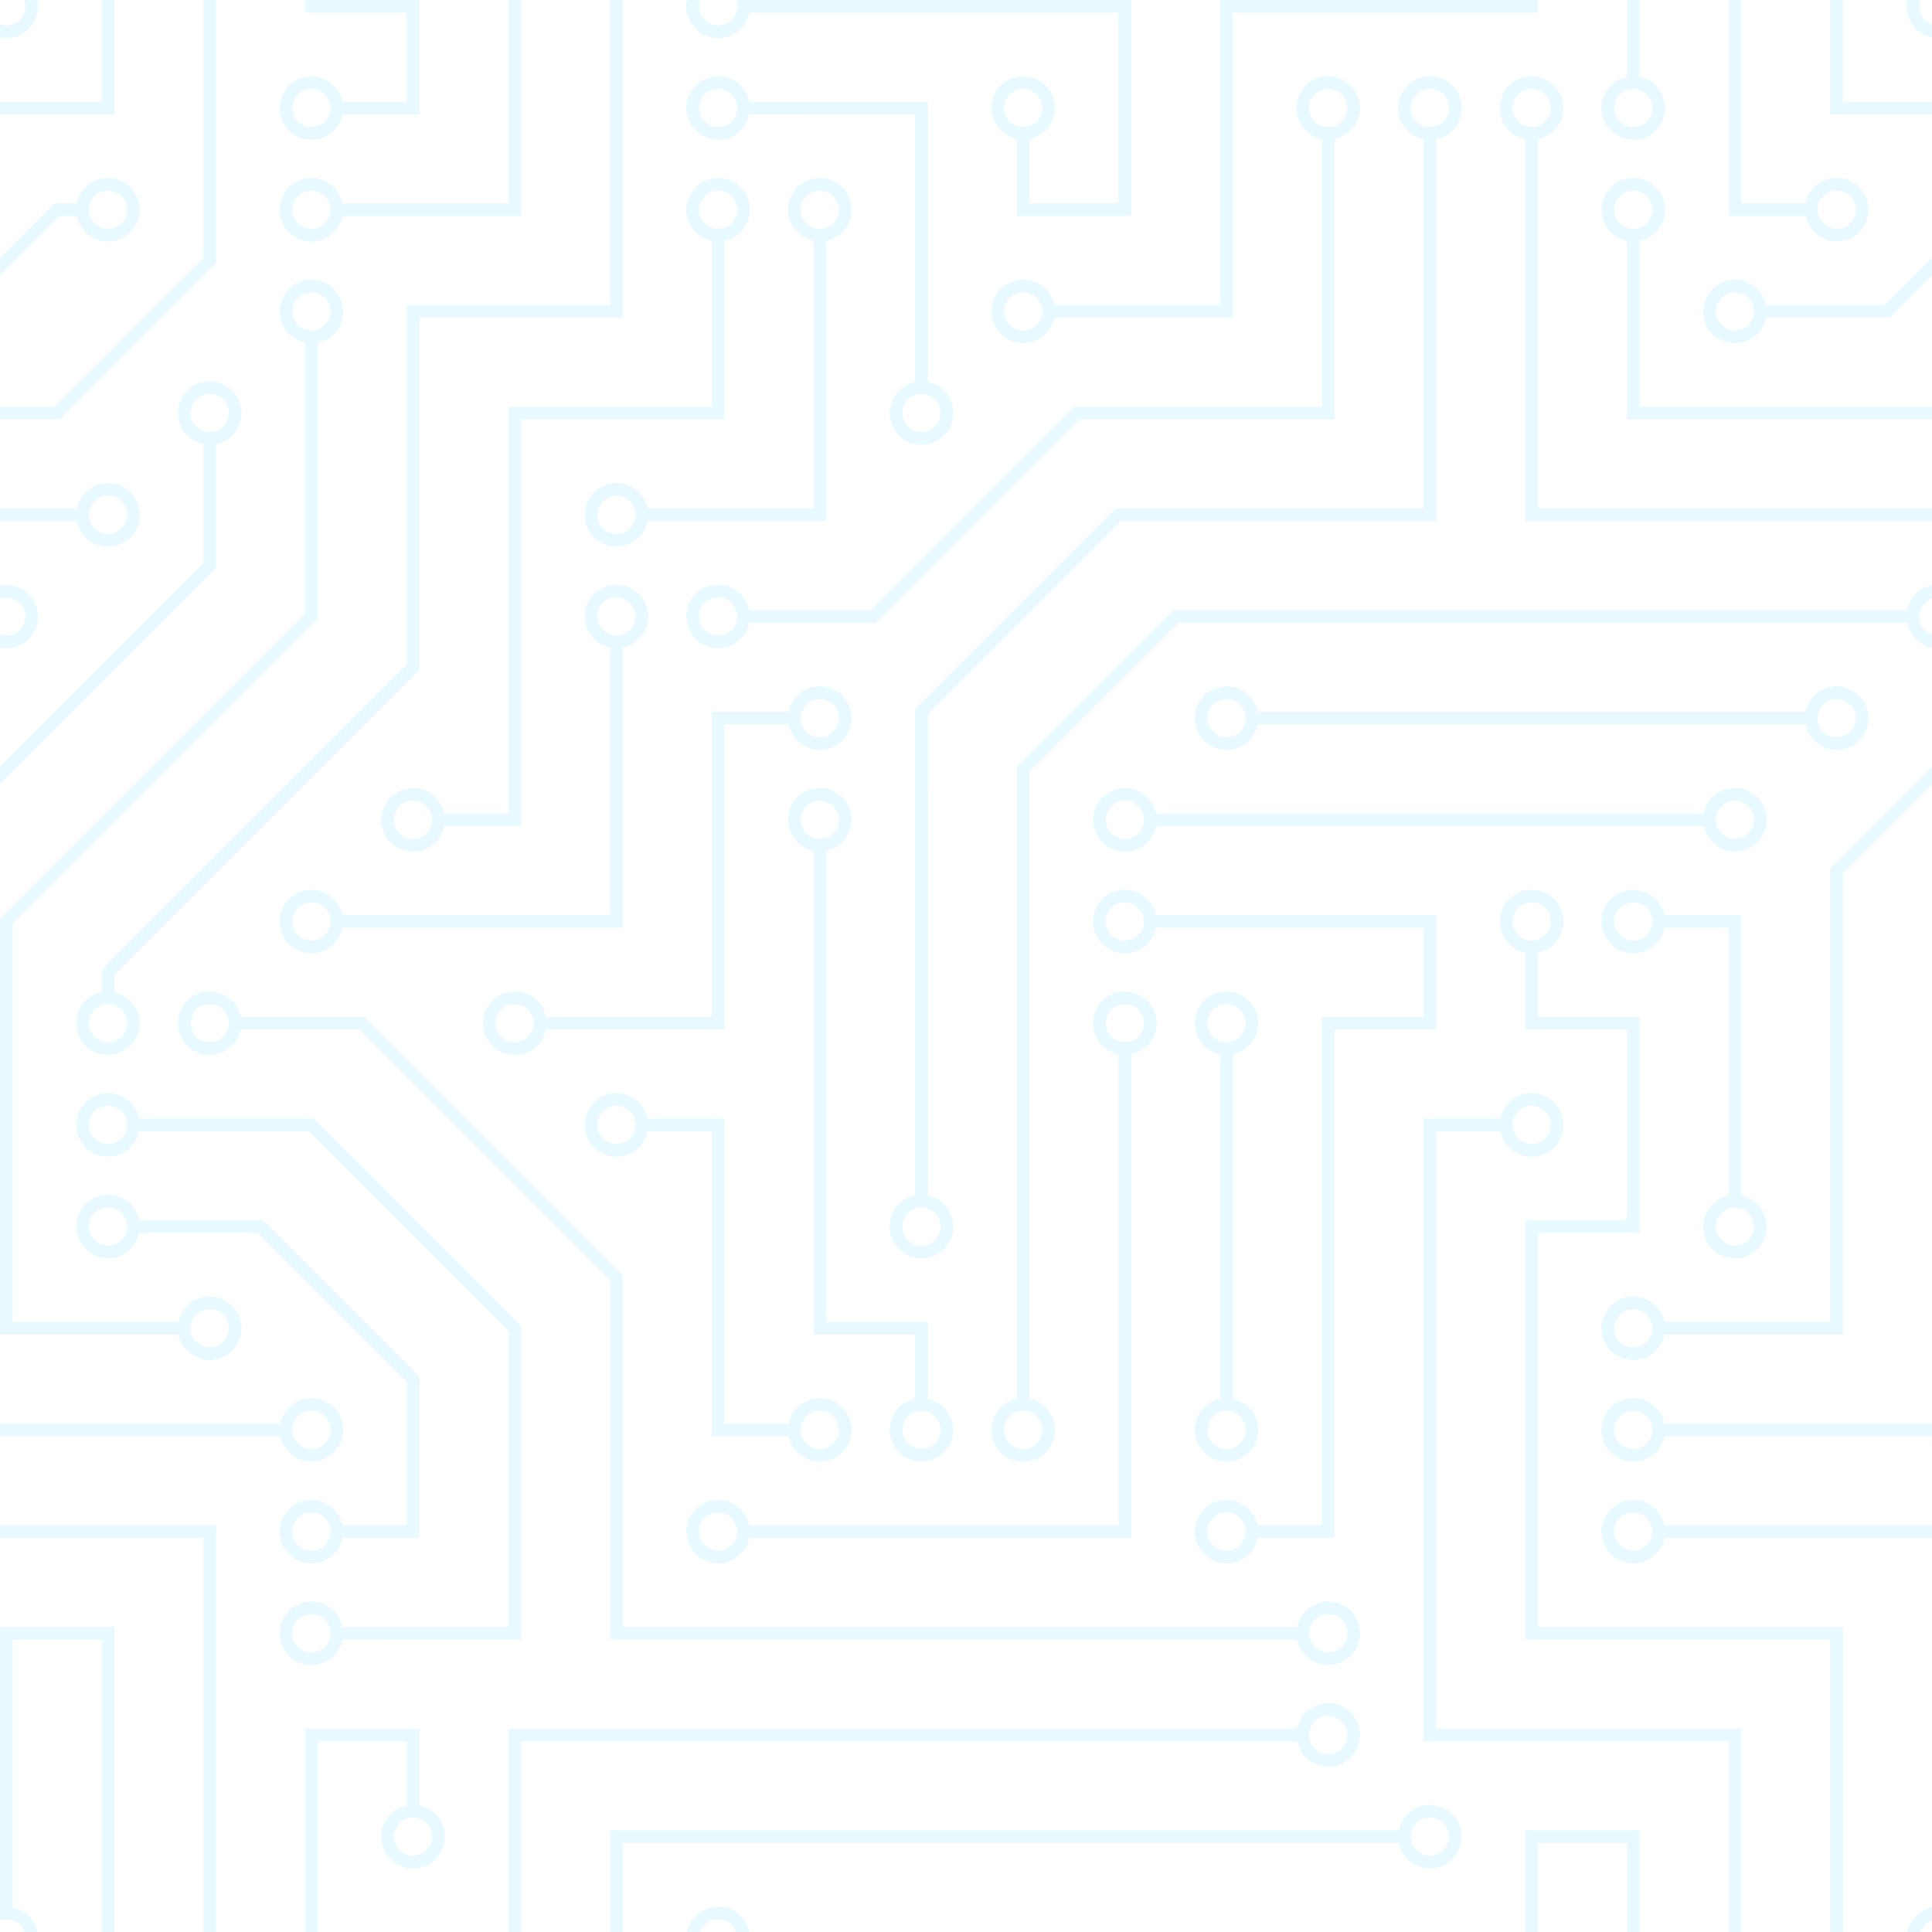 <?xml version="1.0" encoding="UTF-8" standalone="no"?>
<!-- Created with Inkscape (http://www.inkscape.org/) -->

<svg
   width="400"
   height="400"
   viewBox="0 0 105.833 105.833"
   version="1.1"
   id="svg5"
   inkscape:version="1.2 (dc2aedaf03, 2022-05-15)"
   sodipodi:docname="background.svg"
   xmlns:inkscape="http://www.inkscape.org/namespaces/inkscape"
   xmlns:sodipodi="http://sodipodi.sourceforge.net/DTD/sodipodi-0.dtd"
   xmlns:xlink="http://www.w3.org/1999/xlink"
   xmlns="http://www.w3.org/2000/svg"
   xmlns:svg="http://www.w3.org/2000/svg">
  <sodipodi:namedview
     id="namedview7"
     pagecolor="#505050"
     bordercolor="#eeeeee"
     borderopacity="1"
     inkscape:showpageshadow="0"
     inkscape:pageopacity="0"
     inkscape:pagecheckerboard="0"
     inkscape:deskcolor="#505050"
     inkscape:document-units="px"
     showgrid="false"
     inkscape:zoom="1"
     inkscape:cx="364.5"
     inkscape:cy="159.5"
     inkscape:window-width="1366"
     inkscape:window-height="699"
     inkscape:window-x="0"
     inkscape:window-y="0"
     inkscape:window-maximized="1"
     inkscape:current-layer="layer1" />
  <defs
     id="defs2">
    <linearGradient
       id="linear-gradient"
       x1="104.12"
       y1="230.54"
       x2="151.94"
       y2="193.21"
       gradientUnits="userSpaceOnUse">
      <stop
         offset="0"
         stop-color="#fff"
         stop-opacity="0"
         id="stop6669" />
      <stop
         offset="0.98"
         stop-color="#0800bf"
         id="stop6671" />
    </linearGradient>
    <linearGradient
       id="linear-gradient-2"
       x1="83.23"
       y1="179.7"
       x2="129.79"
       y2="132.33"
       xlink:href="#linear-gradient" />
    <linearGradient
       id="linear-gradient-3"
       x1="175.78"
       y1="221.98"
       x2="199.13"
       y2="151.92"
       xlink:href="#linear-gradient" />
    <linearGradient
       id="linear-gradient-4"
       x1="253.03"
       y1="255.51"
       x2="276.6"
       y2="236.51"
       xlink:href="#linear-gradient" />
    <linearGradient
       id="linear-gradient-36"
       x1="183.83"
       y1="264.73"
       x2="185.9"
       y2="304.52"
       gradientUnits="userSpaceOnUse">
      <stop
         offset="0.01"
         id="stop18633" />
      <stop
         offset="0.08"
         stop-opacity="0.69"
         id="stop18635" />
      <stop
         offset="0.21"
         stop-opacity="0.32"
         id="stop18637" />
      <stop
         offset="1"
         stop-opacity="0"
         id="stop18639" />
    </linearGradient>
    <linearGradient
       id="linear-gradient-2-7"
       x1="198.79"
       y1="115.83"
       x2="207.47"
       y2="258.13"
       xlink:href="#linear-gradient-36" />
    <linearGradient
       id="linear-gradient-3-5"
       x1="2316.74"
       y1="-609.73"
       x2="2301.18"
       y2="-592.25"
       gradientTransform="matrix(-0.82,0.58,0.58,0.82,2373.07,-750.08)"
       xlink:href="#linear-gradient-36" />
    <linearGradient
       id="linear-gradient-4-3"
       x1="4330.77"
       y1="2142.84"
       x2="4507.33"
       y2="2228.49"
       gradientTransform="rotate(-142.1,1925.846,1863.027)"
       gradientUnits="userSpaceOnUse">
      <stop
         offset="0.01"
         id="stop18644" />
      <stop
         offset="0.08"
         stop-opacity="0.69"
         id="stop18646" />
      <stop
         offset="0.21"
         stop-opacity="0.32"
         id="stop18648" />
      <stop
         offset="1"
         stop-opacity="0"
         id="stop18650" />
    </linearGradient>
    <linearGradient
       id="linear-gradient-5"
       x1="151.05"
       y1="89.31"
       x2="160.05"
       y2="133.45"
       xlink:href="#linear-gradient-4-3" />
    <linearGradient
       id="linear-gradient-6"
       x1="2290.73"
       y1="-591.78"
       x2="2325.28"
       y2="-589.92"
       gradientTransform="matrix(-0.82,0.58,0.58,0.82,2373.07,-750.08)"
       xlink:href="#linear-gradient-36" />
    <linearGradient
       id="linear-gradient-7"
       x1="169.8"
       y1="127.82"
       x2="168.29"
       y2="306.52"
       xlink:href="#linear-gradient-4-3" />
    <linearGradient
       id="linear-gradient-8"
       x1="163.48"
       y1="158.08"
       x2="90.67"
       y2="199.84"
       xlink:href="#linear-gradient-4-3" />
    <linearGradient
       id="linear-gradient-9"
       x1="130.94"
       y1="144.46"
       x2="3.3"
       y2="217.66"
       xlink:href="#linear-gradient-4-3" />
    <linearGradient
       id="linear-gradient-10"
       x1="287.37"
       y1="96.88"
       x2="352.62"
       y2="250.07"
       xlink:href="#linear-gradient-4-3" />
    <linearGradient
       id="linear-gradient-11"
       x1="169.38"
       y1="134.78"
       x2="406.73"
       y2="301.18"
       xlink:href="#linear-gradient-4-3" />
    <linearGradient
       id="linear-gradient-12"
       x1="199.17"
       y1="253.11"
       x2="243.94"
       y2="12.38"
       xlink:href="#linear-gradient-4-3" />
    <linearGradient
       id="linear-gradient-13"
       x1="171.77"
       y1="88.49"
       x2="165.01"
       y2="385.82"
       xlink:href="#linear-gradient-4-3" />
    <linearGradient
       id="linear-gradient-14"
       x1="144.76"
       y1="213.89"
       x2="232.33"
       y2="309.06"
       xlink:href="#linear-gradient-4-3" />
    <linearGradient
       id="linear-gradient-15"
       x1="163.53"
       y1="235.49"
       x2="213.67"
       y2="305.68"
       xlink:href="#linear-gradient-36" />
    <linearGradient
       id="linear-gradient-56"
       x1="401.65"
       y1="531.54"
       x2="412.84"
       y2="766.45"
       gradientUnits="userSpaceOnUse">
      <stop
         offset="0"
         stop-opacity="0"
         id="stop25096" />
      <stop
         offset="0.97"
         id="stop25098" />
    </linearGradient>
    <linearGradient
       id="linear-gradient-2-2"
       x1="343.73"
       y1="-19.89"
       x2="352.93"
       y2="557.12"
       gradientUnits="userSpaceOnUse">
      <stop
         offset="0"
         stop-color="#fff"
         id="stop25101" />
      <stop
         offset="1"
         stop-color="#fff"
         stop-opacity="0"
         id="stop25103" />
    </linearGradient>
    <linearGradient
       id="linear-gradient-3-9"
       x1="347.72"
       y1="229.94"
       x2="317.85"
       y2="238.37"
       gradientUnits="userSpaceOnUse">
      <stop
         offset="0"
         stop-color="#ecc4d7"
         id="stop25106" />
      <stop
         offset="0.42"
         stop-color="#efd4d1"
         id="stop25108" />
      <stop
         offset="1"
         stop-color="#f2eac9"
         id="stop25110" />
    </linearGradient>
    <linearGradient
       id="linear-gradient-4-1"
       x1="187.08"
       y1="72.58"
       x2="175.47"
       y2="306.81"
       xlink:href="#linear-gradient-2-2" />
    <linearGradient
       id="linear-gradient-5-2"
       x1="254.98"
       y1="145.35"
       x2="260.59"
       y2="145.35"
       xlink:href="#linear-gradient-3-9" />
    <linearGradient
       id="linear-gradient-6-7"
       x1="211.53"
       y1="146.59"
       x2="219.07"
       y2="146.59"
       xlink:href="#linear-gradient-3-9" />
    <linearGradient
       id="linear-gradient-7-0"
       x1="215.55"
       y1="147.29"
       x2="214.69"
       y2="151.2"
       xlink:href="#linear-gradient-3-9" />
    <linearGradient
       id="linear-gradient-8-9"
       x1="1035.91"
       y1="145.99"
       x2="1035.06"
       y2="149.9"
       gradientTransform="matrix(-1,0,0,1,1292.73,0)"
       xlink:href="#linear-gradient-3-9" />
    <linearGradient
       id="linear-gradient-9-3"
       x1="344.61"
       y1="225.29"
       x2="482.94"
       y2="225.29"
       xlink:href="#linear-gradient-3-9" />
    <linearGradient
       id="linear-gradient-10-6"
       x1="410.4"
       y1="309.41"
       x2="407.64"
       y2="637.47"
       xlink:href="#linear-gradient-56" />
    <linearGradient
       id="linear-gradient-11-0"
       x1="543.37"
       y1="340.22"
       x2="513.15"
       y2="518.27"
       xlink:href="#linear-gradient-56" />
    <linearGradient
       id="linear-gradient-12-6"
       x1="532.19"
       y1="250.07"
       x2="645.19"
       y2="250.07"
       xlink:href="#linear-gradient-3-9" />
    <linearGradient
       id="linear-gradient-13-2"
       x1="234"
       y1="169.8"
       x2="237.72"
       y2="186.95"
       xlink:href="#linear-gradient-3-9" />
    <linearGradient
       id="linear-gradient-14-6"
       x1="225.86"
       y1="118.14"
       x2="245.01"
       y2="153.58"
       xlink:href="#linear-gradient-3-9" />
    <linearGradient
       id="linear-gradient-15-1"
       x1="485.39"
       y1="284.89"
       x2="396.05"
       y2="582.01"
       gradientUnits="userSpaceOnUse">
      <stop
         offset="0"
         stop-color="#fff"
         id="stop25124" />
      <stop
         offset="0.89"
         stop-color="#fff"
         stop-opacity="0"
         id="stop25126" />
    </linearGradient>
    <linearGradient
       id="linear-gradient-16"
       x1="344.74"
       y1="399.82"
       x2="343.8"
       y2="636.59"
       xlink:href="#linear-gradient-56" />
    <linearGradient
       id="linear-gradient-17"
       x1="349.95"
       y1="295.4"
       x2="344.36"
       y2="551.75"
       gradientUnits="userSpaceOnUse">
      <stop
         offset="0"
         stop-color="#fff"
         id="stop25130" />
      <stop
         offset="0.6"
         stop-color="#fff"
         stop-opacity="0.48"
         id="stop25132" />
      <stop
         offset="0.87"
         stop-color="#fff"
         stop-opacity="0.13"
         id="stop25134" />
      <stop
         offset="1"
         stop-color="#fff"
         stop-opacity="0"
         id="stop25136" />
    </linearGradient>
    <linearGradient
       id="linear-gradient-18"
       x1="348.28"
       y1="399.83"
       x2="347.35"
       y2="636.61"
       xlink:href="#linear-gradient-56" />
    <linearGradient
       id="linear-gradient-19"
       x1="353.65"
       y1="306.57"
       x2="348.05"
       y2="562.93"
       xlink:href="#linear-gradient-2-2" />
    <linearGradient
       id="linear-gradient-20"
       x1="359.05"
       y1="455.76"
       x2="348.79"
       y2="798.8"
       xlink:href="#linear-gradient-56" />
    <linearGradient
       id="linear-gradient-21"
       x1="1368"
       y1="235.8"
       x2="1338.13"
       y2="244.23"
       gradientTransform="matrix(-1,0,0,1,1841.96,0)"
       xlink:href="#linear-gradient-3-9" />
    <linearGradient
       id="linear-gradient-22"
       x1="394.52"
       y1="313.84"
       x2="371.37"
       y2="464.33"
       xlink:href="#linear-gradient-3-9" />
    <linearGradient
       id="linear-gradient-23"
       x1="593.46"
       y1="245.74"
       x2="660.05"
       y2="341.21"
       xlink:href="#linear-gradient-3-9" />
    <linearGradient
       id="linear-gradient-87"
       x1="637.48"
       y1="453.45"
       x2="466.5"
       y2="775.18"
       gradientTransform="translate(0,-170)"
       gradientUnits="userSpaceOnUse">
      <stop
         offset="0"
         stop-opacity="0"
         id="stop36003" />
      <stop
         offset="0.91"
         stop-opacity="0.8"
         id="stop36005" />
      <stop
         offset="1"
         id="stop36007" />
    </linearGradient>
    <linearGradient
       id="linear-gradient-2-9"
       x1="405.8"
       y1="100.59"
       x2="386.76"
       y2="362.03"
       xlink:href="#linear-gradient-87" />
    <linearGradient
       id="linear-gradient-3-2"
       x1="357.58"
       y1="579.04"
       x2="362.09"
       y2="509.22"
       gradientTransform="matrix(1,0,0,-1,0,600)"
       gradientUnits="userSpaceOnUse">
      <stop
         offset="0.01"
         id="stop36011" />
      <stop
         offset="0.1"
         stop-opacity="0.77"
         id="stop36013" />
      <stop
         offset="0.99"
         stop-opacity="0"
         id="stop36015" />
    </linearGradient>
    <linearGradient
       id="linear-gradient-4-0"
       x1="307.07"
       y1="511.96"
       x2="-264.01"
       y2="513.64"
       xlink:href="#linear-gradient-87" />
    <linearGradient
       id="linear-gradient-5-23"
       x1="710.53"
       y1="296.1"
       x2="254.4"
       y2="367.06"
       xlink:href="#linear-gradient-87" />
    <linearGradient
       id="linear-gradient-6-75"
       x1="432.31"
       y1="295.53"
       x2="434.19"
       y2="324.06"
       gradientTransform="translate(0,-170)"
       gradientUnits="userSpaceOnUse">
      <stop
         offset="0"
         stop-color="#183866"
         id="stop36020" />
      <stop
         offset="1"
         stop-color="#1a7fc1"
         id="stop36022" />
    </linearGradient>
    <linearGradient
       id="linear-gradient-7-9"
       x1="432.31"
       y1="369.4"
       x2="434.19"
       y2="397.94"
       xlink:href="#linear-gradient-6-75" />
    <linearGradient
       id="linear-gradient-8-2"
       x1="446.06"
       y1="369.4"
       x2="447.93"
       y2="397.94"
       xlink:href="#linear-gradient-6-75" />
    <linearGradient
       id="linear-gradient-9-2"
       x1="459.89"
       y1="369.4"
       x2="461.76"
       y2="397.94"
       xlink:href="#linear-gradient-6-75" />
    <linearGradient
       id="linear-gradient-10-8"
       x1="432.3"
       y1="518.17"
       x2="434.18"
       y2="546.71"
       xlink:href="#linear-gradient-6-75" />
    <linearGradient
       id="linear-gradient-11-9"
       x1="446.06"
       y1="518.17"
       x2="447.93"
       y2="546.71"
       xlink:href="#linear-gradient-6-75" />
    <linearGradient
       id="linear-gradient-12-7"
       x1="459.89"
       y1="518.17"
       x2="461.76"
       y2="546.71"
       xlink:href="#linear-gradient-6-75" />
    <linearGradient
       id="linear-gradient-13-3"
       x1="703.16"
       y1="402.81"
       x2="610.33"
       y2="366.61"
       gradientTransform="translate(0,-170)"
       gradientUnits="userSpaceOnUse">
      <stop
         offset="0"
         stop-color="#ecc4d7"
         id="stop36031" />
      <stop
         offset="0.16"
         stop-color="#edcbd5"
         id="stop36033" />
      <stop
         offset="0.42"
         stop-color="#efd4d1"
         id="stop36035" />
      <stop
         offset="0.7"
         stop-color="#f2eac9"
         id="stop36037" />
    </linearGradient>
    <linearGradient
       id="linear-gradient-14-61"
       x1="584"
       y1="430.92"
       x2="600.93"
       y2="430.92"
       gradientTransform="translate(0,-170)"
       gradientUnits="userSpaceOnUse">
      <stop
         offset="0"
         stop-color="#ecc4d7"
         id="stop36040" />
      <stop
         offset="0.42"
         stop-color="#efd4d1"
         id="stop36042" />
      <stop
         offset="1"
         stop-color="#f2eac9"
         id="stop36044" />
    </linearGradient>
    <linearGradient
       id="linear-gradient-15-2"
       x1="590.36"
       y1="488.74"
       x2="604.49"
       y2="488.74"
       xlink:href="#linear-gradient-14-61" />
    <linearGradient
       id="linear-gradient-16-9"
       x1="638.95"
       y1="418.78"
       x2="600.42"
       y2="464.03"
       xlink:href="#linear-gradient-14-61" />
    <linearGradient
       id="linear-gradient-17-3"
       x1="140.4"
       y1="49.02"
       x2="146.6"
       y2="102.52"
       gradientTransform="matrix(1,0,0,-1,0,600)"
       gradientUnits="userSpaceOnUse">
      <stop
         offset="0.1"
         stop-opacity="0.77"
         id="stop36049" />
      <stop
         offset="0.99"
         stop-opacity="0"
         id="stop36051" />
    </linearGradient>
    <linearGradient
       id="linear-gradient-18-1"
       x1="163.84"
       y1="130.91"
       x2="132.02"
       y2="134.01"
       xlink:href="#linear-gradient-17-3" />
    <linearGradient
       id="linear-gradient-19-9"
       x1="123.02"
       y1="129.86"
       x2="121.92"
       y2="58.46"
       gradientTransform="matrix(1,0,0,-1,0,600)"
       gradientUnits="userSpaceOnUse">
      <stop
         offset="0.36"
         stop-opacity="0.77"
         id="stop36055" />
      <stop
         offset="0.99"
         stop-opacity="0"
         id="stop36057" />
    </linearGradient>
    <linearGradient
       id="linear-gradient-20-4"
       x1="120.08"
       y1="69.76"
       x2="121.21"
       y2="31.84"
       xlink:href="#linear-gradient-3-2" />
    <linearGradient
       id="linear-gradient-21-7"
       x1="158.89"
       y1="64.27"
       x2="134.39"
       y2="18.38"
       xlink:href="#linear-gradient-3-2" />
    <linearGradient
       id="linear-gradient-22-8"
       x1="160.26"
       y1="97.54"
       x2="145.91"
       y2="47.98"
       xlink:href="#linear-gradient-17-3" />
  </defs>
  <g
     inkscape:label="Layer 1"
     inkscape:groupmode="layer"
     id="layer1">
    <path
       fill="#000"
       d="m 15.353,77.982 a 1.741,1.741 0 1 1 0,0.696 H 5e-7 v -0.696 z m 55.702,16.711 a 1.741,1.741 0 1 1 0,0.696 h -42.507 v -0.696 z m 20.122,-16.014 a 1.741,1.741 0 1 1 0,-0.696 h 14.657 v 0.696 z m 0,5.57 a 1.741,1.741 0 1 1 0,-0.696 h 14.657 v 0.696 z m 2.158,-39.688 a 1.741,1.741 0 1 1 0,0.696 h -30.009 a 1.741,1.741 0 1 1 0,-0.696 z M 4.212,27.851 a 1.741,1.741 0 1 1 0,0.696 H 5e-7 V 27.851 Z M 68.896,39.687 a 1.741,1.741 0 1 1 0,-0.696 h 30.009 a 1.741,1.741 0 1 1 0,0.696 z M 89.819,4.212 a 1.741,1.741 0 1 1 -0.696,0 V 5e-7 h 0.696 z m -22.281,72.412 a 1.741,1.741 0 1 1 -0.696,0 V 57.756 a 1.741,1.741 0 1 1 0.696,0 z M 84.249,7.624 V 27.851 H 105.833 V 28.547 H 83.553 V 7.624 a 1.741,1.741 0 1 1 0.696,0 z m 5.57,5.57 v 9.086 h 16.014 v 0.696 H 89.123 v -9.783 a 1.741,1.741 0 1 1 0.696,0 z m -44.561,33.421 V 72.412 h 5.57 v 4.212 a 1.741,1.741 0 1 1 -0.696,0 v -3.516 h -5.57 V 46.615 a 1.741,1.741 0 1 1 0.696,0 z m -2.054,-7.624 a 1.741,1.741 0 1 1 0,0.696 h -3.516 v 16.711 h -9.783 a 1.741,1.741 0 1 1 0,-0.696 h 9.086 V 38.991 Z m -2.158,45.258 a 1.741,1.741 0 1 1 0,-0.696 h 20.227 V 57.756 a 1.741,1.741 0 1 1 0.696,0 v 26.493 z m -5.57,-22.281 a 1.741,1.741 0 1 1 0,-0.696 h 4.212 v 16.711 h 3.516 a 1.741,1.741 0 1 1 0,0.696 h -4.212 V 61.968 Z m -12.498,36.937 a 1.741,1.741 0 1 1 -0.696,0 v -3.516 h -4.874 v 10.444 h -0.696 V 94.693 h 6.266 z M 82.195,61.272 a 1.741,1.741 0 1 1 0,0.696 h -3.516 v 32.725 h 16.711 v 11.14 h -0.696 V 95.389 H 77.982 V 61.272 Z m 8.982,-10.444 a 1.741,1.741 0 1 1 0,-0.696 h 4.212 v 15.353 a 1.741,1.741 0 1 1 -0.696,0 V 50.828 Z m -22.281,33.421 a 1.741,1.741 0 1 1 0,-0.696 h 3.516 V 55.702 h 5.57 v -4.874 h -14.657 a 1.741,1.741 0 1 1 0,-0.696 h 15.353 v 6.266 h -5.57 v 27.851 z m 30.009,-73.109 a 1.741,1.741 0 1 1 0,0.696 h -4.212 V 5e-7 h 0.696 V 11.14 Z m -64.788,24.335 v 15.353 h -15.353 a 1.741,1.741 0 1 1 0,-0.696 h 14.657 V 35.475 a 1.741,1.741 0 1 1 0.696,0 z m -15.353,-23.638 a 1.741,1.741 0 1 1 0,-0.696 h 9.086 V 5e-7 h 0.696 V 11.837 Z m 20.923,1.358 v 9.783 h -11.14 v 22.281 h -4.212 a 1.741,1.741 0 1 1 0,-0.696 h 3.516 V 22.281 h 11.14 v -9.086 a 1.741,1.741 0 1 1 0.696,0 z m -4.212,15.353 a 1.741,1.741 0 1 1 0,-0.696 h 9.086 V 13.194 a 1.741,1.741 0 1 1 0.696,0 V 28.547 Z m 5.57,-22.281 a 1.741,1.741 0 1 1 0,-0.696 h 9.783 v 15.353 a 1.741,1.741 0 1 1 -0.696,0 V 6.266 Z m 35.58,93.997 a 1.741,1.741 0 1 1 0,0.696 h -42.507 v 4.874 h -0.696 v -5.57 z m 7.624,-48.078 v 3.516 h 5.57 v 11.837 h -5.57 v 21.584 h 16.711 v 16.711 h -0.696 V 89.819 H 83.553 V 66.842 h 5.57 V 56.398 h -5.57 V 52.186 a 1.741,1.741 0 1 1 0.696,0 z M 18.765,6.266 a 1.741,1.741 0 1 1 0,-0.696 h 3.516 V 0.696 h -5.57 V 5e-7 h 6.266 v 6.266 z m 38.991,11.14 a 1.741,1.741 0 1 1 0,-0.696 h 9.086 V 5e-7 h 17.407 V 0.696 H 67.538 V 17.407 Z M 41.045,0.696 A 1.741,1.741 0 0 1 37.633,5e-7 h 0.721 a 1.044,1.044 0 1 0 1.97,0 h 21.644 V 11.837 h -6.266 V 7.624 a 1.741,1.741 0 1 1 0.696,0 v 3.516 h 4.874 V 0.696 Z m 0,33.421 a 1.741,1.741 0 1 1 0,-0.696 h 6.649 l 11.14,-11.14 h 13.577 V 7.624 a 1.741,1.741 0 1 1 0.696,0 V 22.977 h -13.985 l -11.14,11.14 z m 9.783,31.367 a 1.741,1.741 0 1 1 -0.696,0 V 38.848 L 61.129,27.851 H 77.982 V 7.624 a 1.741,1.741 0 1 1 0.696,0 V 28.547 h -17.264 l -10.587,10.587 z m 5.57,11.14 a 1.741,1.741 0 1 1 -0.696,0 V 41.982 l 8.561,-8.561 H 104.476 a 1.741,1.741 0 0 1 1.358,-1.358 v 0.721 a 1.044,1.044 0 0 0 0,1.97 v 0.721 a 1.741,1.741 0 0 1 -1.358,-1.358 H 64.548 l -8.15,8.15 z M 6.266,54.344 a 1.741,1.741 0 1 1 -0.696,0 V 53.122 L 22.281,36.412 V 16.711 h 11.14 V 5e-7 h 0.696 V 17.407 H 22.977 V 36.697 L 6.266,53.408 Z M 17.407,18.765 V 33.912 L 0.696,50.622 V 72.412 h 9.086 a 1.741,1.741 0 1 1 0,0.696 H 5e-7 V 50.337 L 16.711,33.626 V 18.765 a 1.741,1.741 0 1 1 0.696,0 z m -5.57,5.57 v 6.792 L 5e-7,42.963 V 41.982 L 11.14,30.841 v -6.507 a 1.741,1.741 0 1 1 0.696,0 z M 4.212,11.14 a 1.741,1.741 0 1 1 0,0.696 H 3.276 L 5e-7,15.113 v -0.978 l 2.99,-2.994 z m 92.535,6.266 a 1.741,1.741 0 1 1 0,-0.696 h 6.507 l 2.58,-2.58 v 0.982 l -2.294,2.294 z m -5.57,55.702 a 1.741,1.741 0 1 1 0,-0.696 h 9.086 V 47.552 l 5.57,-5.57 v 0.982 l -4.874,4.874 v 25.271 z m -72.412,11.14 a 1.741,1.741 0 1 1 0,-0.696 h 3.516 v -7.864 l -8.15,-8.15 H 7.624 a 1.741,1.741 0 1 1 0,-0.696 h 6.792 l 8.561,8.561 v 8.846 z m 52.29,4.874 a 1.741,1.741 0 1 1 0,0.696 h -37.633 V 70.115 L 19.704,56.398 h -6.51 a 1.741,1.741 0 1 1 0,-0.696 h 6.789 l 14.134,14.134 v 19.287 z m -52.29,0.696 a 1.741,1.741 0 1 1 0,-0.696 h 9.086 V 72.903 L 16.916,61.968 H 7.624 a 1.741,1.741 0 1 1 0,-0.696 h 9.577 l 11.346,11.346 V 89.819 Z M 11.837,13.856 v 0.56 L 3.276,22.977 H 5e-7 v -0.696 h 2.99 L 11.14,14.131 V 5e-7 h 0.696 z M 0.696,104.476 a 1.741,1.741 0 0 1 1.358,1.358 H 1.333 A 1.044,1.044 0 0 0 5e-7,105.196 V 89.123 h 6.266 v 16.711 h -0.696 V 89.819 H 0.696 Z M 11.837,83.901 v 21.933 h -0.696 V 84.249 H 5e-7 V 83.553 H 11.837 Z M 5.918,6.266 H 5e-7 V 5.57 h 5.57 V 5e-7 h 0.696 V 6.266 Z M 100.959,5.57 h 4.874 v 0.696 h -5.57 V 5e-7 h 0.696 z M 89.819,100.611 v 5.222 h -0.696 v -4.874 h -4.874 v 4.874 h -0.696 v -5.57 h 6.266 z M 5e-7,32.063 A 1.748,1.748 0 0 1 2.089,33.769 1.741,1.741 0 0 1 5e-7,35.475 v -0.721 a 1.044,1.044 0 1 0 0,-1.97 z m 27.851,62.63 h 0.696 v 11.14 h -0.696 z m 13.194,11.14 h -0.721 a 1.044,1.044 0 0 0 -1.97,0 h -0.721 a 1.741,1.741 0 0 1 3.412,0 z M 2.054,5e-7 A 1.748,1.748 0 0 1 5e-7,2.054 V 1.333 A 1.044,1.044 0 0 0 1.333,5e-7 Z m 102.422,0 h 0.721 a 1.044,1.044 0 0 0 0.637,1.333 V 2.054 A 1.741,1.741 0 0 1 104.476,5e-7 Z M 105.833,104.476 v 0.721 a 1.044,1.044 0 0 0 -0.637,0.637 h -0.721 a 1.741,1.741 0 0 1 1.358,-1.358 z M 33.769,34.814 a 1.044,1.044 0 1 0 0,-2.089 1.044,1.044 0 0 0 0,2.089 z m 0,-5.57 a 1.044,1.044 0 1 0 0,-2.089 1.044,1.044 0 0 0 0,2.089 z m 5.57,5.57 a 1.044,1.044 0 1 0 0,-2.089 1.044,1.044 0 0 0 0,2.089 z m 5.57,5.57 a 1.044,1.044 0 1 0 0,-2.089 1.044,1.044 0 0 0 0,2.089 z m 0,5.57 a 1.044,1.044 0 1 0 0,-2.089 1.044,1.044 0 0 0 0,2.089 z m -16.711,11.14 a 1.044,1.044 0 1 0 0,-2.089 1.044,1.044 0 0 0 0,2.089 z m 5.57,5.57 a 1.044,1.044 0 1 0 0,-2.089 1.044,1.044 0 0 0 0,2.089 z m 11.14,16.711 a 1.044,1.044 0 1 0 0,-2.089 1.044,1.044 0 0 0 0,2.089 z m -5.57,5.57 a 1.044,1.044 0 1 0 0,-2.089 1.044,1.044 0 0 0 0,2.089 z m 11.14,-5.57 a 1.044,1.044 0 1 0 0,-2.089 1.044,1.044 0 0 0 0,2.089 z m 0,-11.14 a 1.044,1.044 0 1 0 0,-2.089 1.044,1.044 0 0 0 0,2.089 z m 5.57,11.14 a 1.044,1.044 0 1 0 0,-2.089 1.044,1.044 0 0 0 0,2.089 z m 11.14,5.57 a 1.044,1.044 0 1 0 0,-2.089 1.044,1.044 0 0 0 0,2.089 z m 0,-5.57 a 1.044,1.044 0 1 0 0,-2.089 1.044,1.044 0 0 0 0,2.089 z M 61.62,57.094 a 1.044,1.044 0 1 0 0,-2.089 1.044,1.044 0 0 0 0,2.089 z m 5.57,0 a 1.044,1.044 0 1 0 0,-2.089 1.044,1.044 0 0 0 0,2.089 z m 5.57,33.421 a 1.044,1.044 0 1 0 0,-2.089 1.044,1.044 0 0 0 0,2.089 z m 0,5.57 a 1.044,1.044 0 1 0 0,-2.089 1.044,1.044 0 0 0 0,2.089 z m 5.57,5.57 a 1.044,1.044 0 1 0 0,-2.089 1.044,1.044 0 0 0 0,2.089 z m 5.57,-50.132 a 1.044,1.044 0 1 0 0,-2.089 1.044,1.044 0 0 0 0,2.089 z m 0,11.14 a 1.044,1.044 0 1 0 0,-2.089 1.044,1.044 0 0 0 0,2.089 z m 5.57,-11.14 a 1.044,1.044 0 1 0 0,-2.089 1.044,1.044 0 0 0 0,2.089 z m 5.57,-5.57 a 1.044,1.044 0 1 0 0,-2.089 1.044,1.044 0 0 0 0,2.089 z m -33.421,0 a 1.044,1.044 0 1 0 0,-2.089 1.044,1.044 0 0 0 0,2.089 z m 0,5.57 a 1.044,1.044 0 1 0 0,-2.089 1.044,1.044 0 0 0 0,2.089 z m 5.57,-11.14 a 1.044,1.044 0 1 0 0,-2.089 1.044,1.044 0 0 0 0,2.089 z m 33.421,0 a 1.044,1.044 0 1 0 0,-2.089 1.044,1.044 0 0 0 0,2.089 z M 95.041,18.103 a 1.044,1.044 0 1 0 0,-2.089 1.044,1.044 0 0 0 0,2.089 z m 5.57,-5.57 a 1.044,1.044 0 1 0 0,-2.089 1.044,1.044 0 0 0 0,2.089 z m -11.14,0 a 1.044,1.044 0 1 0 0,-2.089 1.044,1.044 0 0 0 0,2.089 z m 0,-5.57 a 1.044,1.044 0 1 0 0,-2.089 1.044,1.044 0 0 0 0,2.089 z m -5.57,0 a 1.044,1.044 0 1 0 0,-2.089 1.044,1.044 0 0 0 0,2.089 z m -5.57,0 a 1.044,1.044 0 1 0 0,-2.089 1.044,1.044 0 0 0 0,2.089 z m -5.57,0 a 1.044,1.044 0 1 0 0,-2.089 1.044,1.044 0 0 0 0,2.089 z m -55.702,5.57 a 1.044,1.044 0 1 0 0,-2.089 1.044,1.044 0 0 0 0,2.089 z m -11.14,0 a 1.044,1.044 0 1 0 0,-2.089 1.044,1.044 0 0 0 0,2.089 z M 17.059,18.103 a 1.044,1.044 0 1 0 0,-2.089 1.044,1.044 0 0 0 0,2.089 z m -5.57,5.57 a 1.044,1.044 0 1 0 0,-2.089 1.044,1.044 0 0 0 0,2.089 z m 5.57,-16.711 a 1.044,1.044 0 1 0 0,-2.089 1.044,1.044 0 0 0 0,2.089 z m 0,83.553 a 1.044,1.044 0 1 0 0,-2.089 1.044,1.044 0 0 0 0,2.089 z m 5.57,11.14 a 1.044,1.044 0 1 0 0,-2.089 1.044,1.044 0 0 0 0,2.089 z m -5.57,-22.281 a 1.044,1.044 0 1 0 0,-2.089 1.044,1.044 0 0 0 0,2.089 z m 0,5.57 a 1.044,1.044 0 1 0 0,-2.089 1.044,1.044 0 0 0 0,2.089 z m -5.57,-11.14 a 1.044,1.044 0 1 0 0,-2.089 1.044,1.044 0 0 0 0,2.089 z m 27.851,-61.272 a 1.044,1.044 0 1 0 0,-2.089 1.044,1.044 0 0 0 0,2.089 z m 5.57,0 a 1.044,1.044 0 1 0 0,-2.089 1.044,1.044 0 0 0 0,2.089 z m -5.57,-5.57 a 1.044,1.044 0 1 0 0,-2.089 1.044,1.044 0 0 0 0,2.089 z m 11.14,16.711 a 1.044,1.044 0 1 0 0,-2.089 1.044,1.044 0 0 0 0,2.089 z m 5.57,-5.57 a 1.044,1.044 0 1 0 0,-2.089 1.044,1.044 0 0 0 0,2.089 z m 0,-11.14 a 1.044,1.044 0 1 0 0,-2.089 1.044,1.044 0 0 0 0,2.089 z m 38.991,61.272 a 1.044,1.044 0 1 0 0,-2.089 1.044,1.044 0 0 0 0,2.089 z m -5.57,5.57 a 1.044,1.044 0 1 0 0,-2.089 1.044,1.044 0 0 0 0,2.089 z m 0,5.57 a 1.044,1.044 0 1 0 0,-2.089 1.044,1.044 0 0 0 0,2.089 z m 0,5.57 a 1.044,1.044 0 1 0 0,-2.089 1.044,1.044 0 0 0 0,2.089 z M 5.918,62.664 a 1.044,1.044 0 1 0 0,-2.089 1.044,1.044 0 0 0 0,2.089 z m 0,5.57 a 1.044,1.044 0 1 0 0,-2.089 1.044,1.044 0 0 0 0,2.089 z m 0,-11.14 a 1.044,1.044 0 1 0 0,-2.089 1.044,1.044 0 0 0 0,2.089 z m 5.57,0 a 1.044,1.044 0 1 0 0,-2.089 1.044,1.044 0 0 0 0,2.089 z M 5.918,29.243 a 1.044,1.044 0 1 0 0,-2.089 1.044,1.044 0 0 0 0,2.089 z m 11.14,22.281 a 1.044,1.044 0 1 0 0,-2.089 1.044,1.044 0 0 0 0,2.089 z m 5.57,-5.57 a 1.044,1.044 0 1 0 0,-2.089 1.044,1.044 0 0 0 0,2.089 z"
       id="path3329"
       style="fill:#68e1fd;fill-opacity:0.15;stroke:#000000;stroke-width:0;stroke-dasharray:none;stroke-opacity:1" />
  </g>
</svg>
